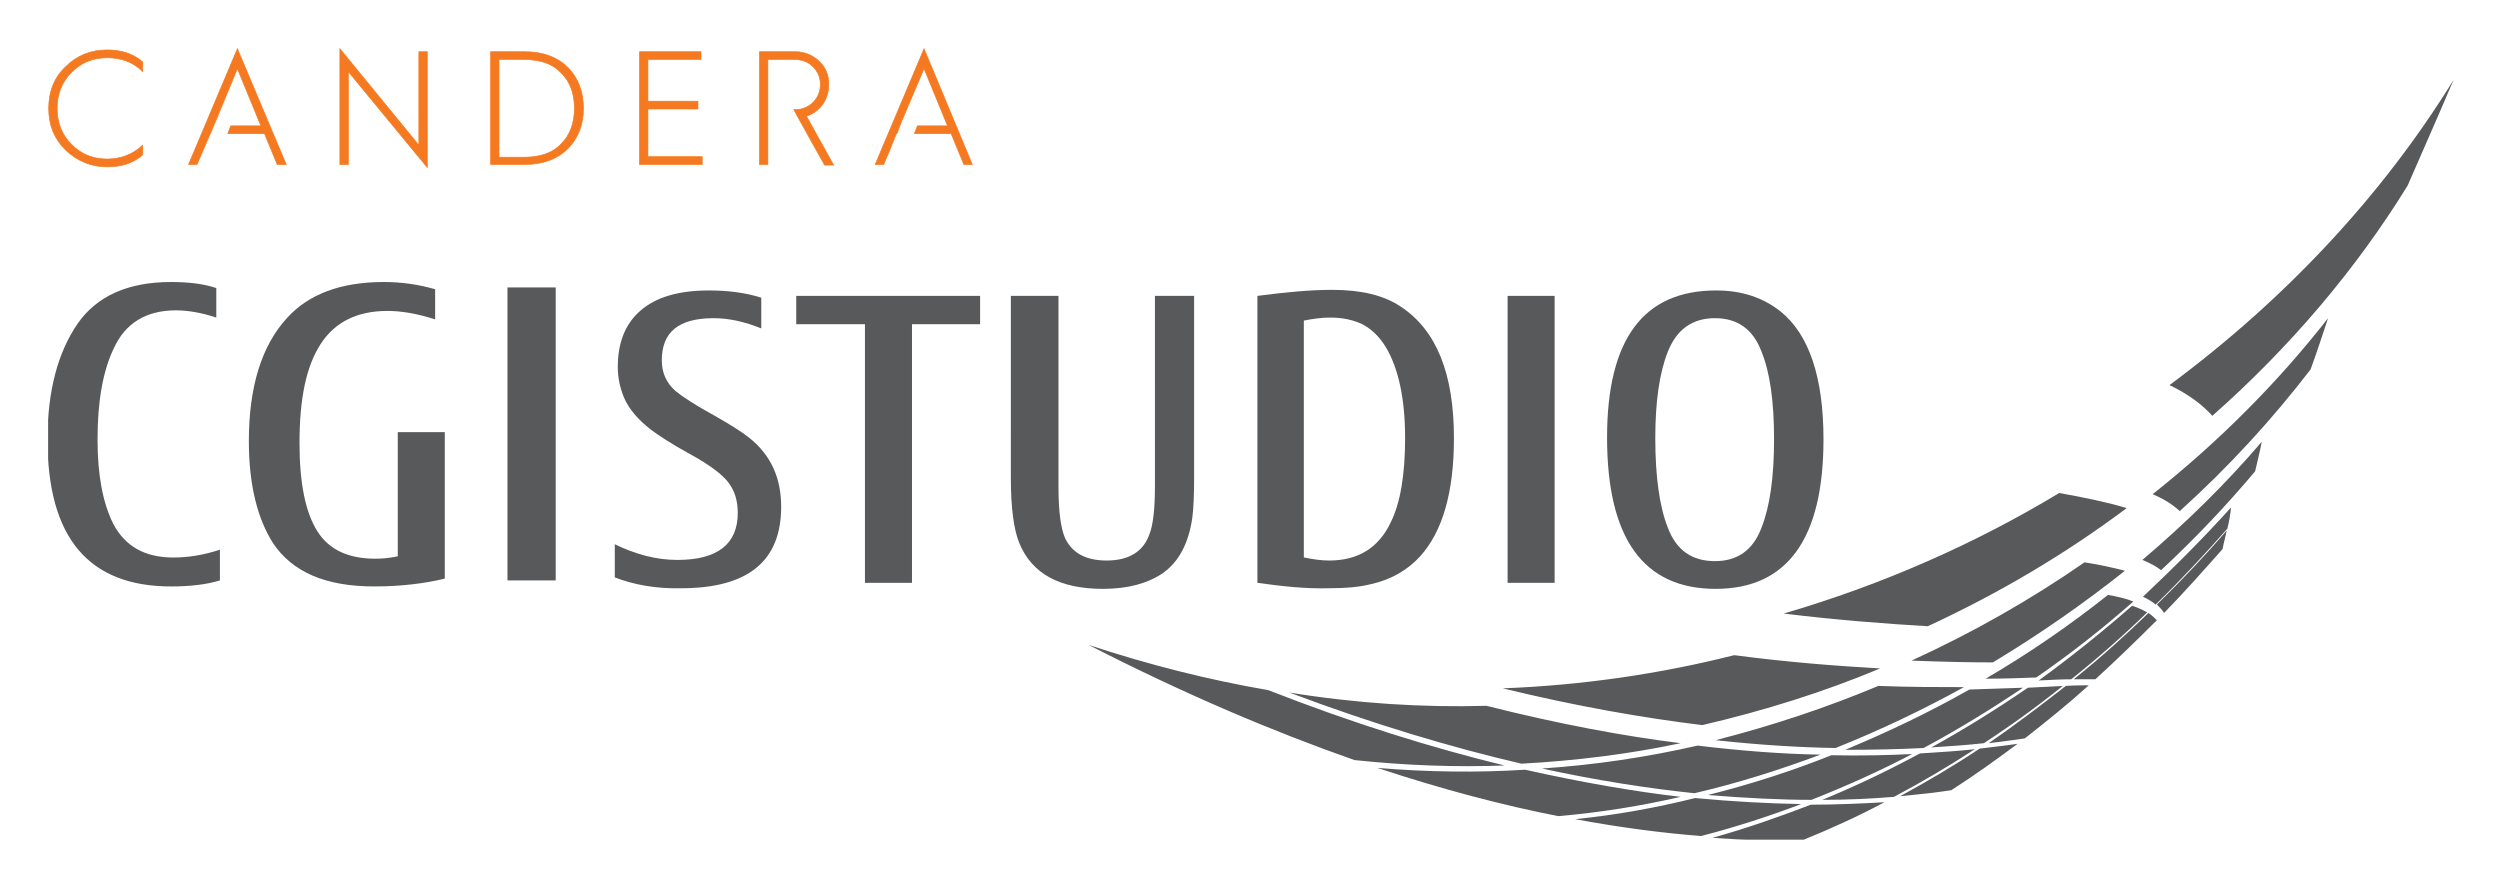 <svg xmlns="http://www.w3.org/2000/svg" role="img" xmlns:xlink="http://www.w3.org/1999/xlink" viewBox="-7.48 49.02 414.70 147.20"><title>Candera GmbH logo</title><style>svg {enable-background:new 0 0 400 245}</style><style>.st1,.st4{fill:#58595b}.st4{clip-path:url(#SVGID_8_)}.st7{fill:#f47920}.st8{fill:none;stroke:#f47920;stroke-width:.106}</style><defs><path id="SVGID_1_" d="M.5 56.6h399.1v131.7H.5z"/></defs><clipPath id="SVGID_2_"><use overflow="visible" xlink:href="#SVGID_1_"/></clipPath><path fill="#58595b" d="M29 140.2v5.1c-2.3.7-5 1-8.1 1-13.7 0-20.5-8.1-20.5-24.4 0-8 1.7-14.4 5-19.2 3.2-4.6 8.4-6.9 15.5-6.9 2.9 0 5.4.3 7.5 1v4.9c-2.4-.8-4.7-1.2-6.7-1.2-4.9 0-8.4 2.1-10.3 6.3-1.8 3.7-2.7 8.8-2.7 15.1 0 6 .9 10.6 2.6 14 2 3.8 5.3 5.6 10 5.6 2.4 0 5-.4 7.7-1.3m29.4-19.5h7.9V145c-3.3.8-7.2 1.3-11.7 1.3-8.1 0-13.6-2.4-16.8-7.2-2.6-4.1-4-9.7-4-16.9 0-9 2.1-15.8 6.3-20.4 3.6-4 9-6 16.1-6 2.9 0 5.7.4 8.5 1.2v5c-3.1-1-5.7-1.4-7.9-1.4-5 0-8.7 1.8-11.1 5.5-2.4 3.7-3.5 9.1-3.5 16.4 0 6.7 1 11.6 3 14.7 1.9 3 5.1 4.5 9.6 4.5 1.1 0 2.3-.1 3.7-.4v-20.6z" clip-path="url(#SVGID_2_)"/><path d="M76.7 96.7h8v48.6h-8z" class="st1"/><defs><path id="SVGID_3_" d="M.5 56.6h399.1v131.7H.5z"/></defs><clipPath id="SVGID_4_"><use overflow="visible" xlink:href="#SVGID_3_"/></clipPath><path fill="#58595b" d="M94.5 144.8v-5.5c3.5 1.7 6.9 2.6 10.4 2.6 6.6 0 10-2.6 10-7.8 0-2-.5-3.7-1.6-5.1-1-1.3-3.1-2.9-6.4-4.7-3.1-1.7-5.2-3.1-6.4-4-2.2-1.7-3.7-3.5-4.5-5.4-.6-1.5-1-3.1-1-5 0-4 1.2-7.1 3.7-9.3 2.6-2.3 6.4-3.4 11.4-3.4 3.3 0 6.2.4 8.7 1.2v5.1c-2.7-1.1-5.3-1.7-7.9-1.7-5.8 0-8.6 2.3-8.6 7 0 2.1.8 3.8 2.3 5.1 1.1.9 3.2 2.3 6.5 4.1 2.8 1.6 4.7 2.8 5.9 3.8 3.4 2.8 5.1 6.5 5.1 11.3 0 9-5.5 13.5-16.6 13.5-4.2.1-7.9-.6-11-1.8" clip-path="url(#SVGID_4_)"/><path d="M136 145.7v-42.9h-11.4v-4.7h30.5v4.7h-11.3v42.9z" class="st1"/><defs><path id="SVGID_5_" d="M.5 56.6h399.1v131.7H.5z"/></defs><clipPath id="SVGID_6_"><use overflow="visible" xlink:href="#SVGID_5_"/></clipPath><path fill="#58595b" d="M160.3 98.1h7.8v31.7c0 4.1.4 6.9 1.1 8.5 1.2 2.5 3.5 3.7 6.9 3.7 3.7 0 6.1-1.5 7.1-4.4.6-1.5.9-4.2.9-7.9V98.1h6.5v30.2c0 2.9-.1 5.1-.3 6.6-.6 4.2-2.2 7.3-4.9 9.2-2.5 1.7-5.8 2.6-9.9 2.6-7.2 0-11.8-2.5-13.9-7.6-.9-2.2-1.4-5.8-1.4-10.8V98.1zm48.6 43.4c1.4.3 2.8.5 4.1.5 4.8 0 8.2-2.1 10.2-6.3 1.6-3.2 2.4-7.9 2.4-14 0-6.5-1.1-11.6-3.2-15.1-1.1-1.8-2.4-3-3.9-3.8-1.5-.7-3.2-1.1-5.3-1.1-1.5 0-2.9.2-4.4.5v39.3zm-7.8 4.2V98.1c4.6-.6 8.7-1 12.4-1 4.8 0 8.6.9 11.4 2.8 5.9 3.9 8.8 11.1 8.8 21.8 0 9-1.9 15.5-5.6 19.6-2.1 2.3-4.9 3.9-8.1 4.6-1.9.5-4.3.7-7.1.7-3.7.1-7.6-.3-11.8-.9" clip-path="url(#SVGID_6_)"/><path d="M242.6 98.1h7.8v47.6h-7.8z" class="st1"/><defs><path id="SVGID_7_" d="M.5 56.6h399.1v131.7H.5z"/></defs><clipPath id="SVGID_8_"><use overflow="visible" xlink:href="#SVGID_7_"/></clipPath><path d="M277 101.8c-3.7 0-6.3 1.8-7.8 5.5-1.4 3.5-2.1 8.3-2.1 14.4 0 6.4.7 11.4 2.1 14.9 1.4 3.7 4 5.5 7.8 5.5 3.7 0 6.3-1.8 7.7-5.5 1.4-3.5 2.1-8.4 2.1-14.7 0-6.4-.7-11.2-2.1-14.6-1.4-3.7-4-5.5-7.7-5.5m.2-4.6c4.3 0 7.8 1.2 10.7 3.5 4.7 3.8 7.1 10.9 7.1 21.2 0 16.5-6 24.8-17.9 24.8-12 0-18-8.4-18-25.1 0-16.3 6-24.4 18.1-24.4m43.7 76c2.3-.3 4.4-.5 6.3-.8-3.5 2.6-7.1 5.2-11 7.7-2.6.4-5.4.7-8.5 1 4.6-2.5 9-5.1 13.2-7.9m-28 9.3c4.4 0 8.5-.2 12.2-.4-4.3 2.3-8.9 4.4-13.6 6.3-4.6.1-9.5 0-14.9-.4 5.7-1.6 11.1-3.5 16.3-5.5m42.3-19.7c1.4-.1 2.7-.1 3.8-.1-3.3 3-6.9 5.9-10.6 8.8-1.8.3-3.8.5-6 .8 4.5-3.1 8.7-6.3 12.8-9.5M311 174c3.3-.2 6.3-.4 9.1-.7-4.3 2.8-8.7 5.4-13.4 7.9-3.6.3-7.6.5-11.9.5 5.6-2.3 11-4.9 16.2-7.7m37.9-23.3c.6.4 1 .8 1.4 1.2-3.2 3.2-6.6 6.5-10.2 9.8h-3.6c4.5-3.6 8.6-7.3 12.4-11m-75.2 30.7c6.4.6 12.2.9 17.6 1-5.3 2-10.8 3.8-16.6 5.3-6.4-.5-13.4-1.4-20.9-2.8 6.9-.7 13.5-1.9 19.9-3.5m55.2-18.3c2.1-.1 4.1-.2 5.8-.3-4.1 3.3-8.5 6.5-13.1 9.5-2.6.3-5.6.5-8.7.7 5.6-3.1 10.9-6.4 16-9.9m33-26.1c-.2 1-.5 2-.7 3.1-3.1 3.5-6.3 7.1-9.7 10.6-.3-.5-.7-.9-1.2-1.4 4.1-4 8-8.1 11.6-12.3m-65.6 37.3c4.9.1 9.4 0 13.4-.2-5.3 2.8-10.9 5.3-16.7 7.6-5.2 0-10.9-.3-17.2-.8 7.2-1.8 14-4 20.5-6.6" class="st4"/><path d="M346.2 149.5c.9.3 1.8.7 2.5 1.1-3.9 3.8-8.1 7.5-12.6 11.1-1.6 0-3.4.1-5.4.2 5.5-4 10.7-8.2 15.5-12.4m-100.7 27.2c9.4 2.1 18 3.6 25.8 4.5-6.5 1.5-13.3 2.6-20.3 3.2-9.2-1.8-19.1-4.4-30-8 8.4.7 16.6.8 24.5.3m73.7-13.3c3.3-.1 6.3-.2 8.9-.3-5.2 3.5-10.7 6.9-16.5 10-3.9.2-8.2.3-13 .3 7.2-3 14.1-6.3 20.6-10m43.4-30.2c-.1 1.1-.3 2.3-.6 3.5-3.7 4.2-7.6 8.4-11.9 12.6-.6-.5-1.3-.9-2.1-1.3 5.2-4.9 10.1-9.8 14.6-14.8m-88.5 39.5c7.5.9 14.3 1.4 20.4 1.5-6.7 2.5-13.6 4.7-20.9 6.4-7.7-.8-16.1-2.1-25.3-4.1 8.9-.6 17.5-1.9 25.8-3.8m68.1-25c1.6.3 3 .6 4.2 1.1-5 4.4-10.3 8.6-16.1 12.6-2.5.1-5.3.2-8.4.2 7.2-4.2 14-8.9 20.3-13.9m-139.3 15.8c14.3 5.6 27.3 9.6 39.2 12.5-8.1.3-16.4 0-24.9-.9-13.4-4.7-28.1-10.9-44.1-19.1 10 3.3 19.9 5.8 29.8 7.5m101.2-.7c5.3.2 10 .2 14.2.2-6.7 3.7-13.8 7.1-21.3 10.1-6-.1-12.6-.5-19.9-1.3 9.4-2.4 18.4-5.4 27-9m-65 3.3c11.9 3 22.6 5 32.2 6.2-8.5 1.8-17.3 2.9-26.4 3.4-11.6-2.7-24.4-6.5-38.5-11.8 11.1 1.8 22 2.5 32.7 2.2m128.6-43.8c-.3 1.6-.7 3.2-1.1 4.9-4.7 5.6-9.9 11.1-15.6 16.4-.9-.7-1.9-1.2-3.1-1.7 7.3-6.2 13.9-12.7 19.8-19.6m-29.4 20c2.6.4 4.8.9 6.7 1.4-6.8 5.4-14.1 10.5-21.9 15.2-3.9 0-8.4-.1-13.5-.3 10.3-4.7 19.9-10.2 28.7-16.3m-58.1 15.4c9.1 1.2 17.2 1.8 24.2 2.2-9.3 3.9-19.2 7-29.5 9.4-9.8-1.2-20.8-3.1-33.1-6.1 13.2-.5 26.1-2.4 38.4-5.5m98.5-55.9c-.9 2.7-1.8 5.5-2.9 8.5-6.3 8.2-13.5 16.1-21.7 23.5-1.2-1.1-2.6-2-4.5-2.8 11.2-8.9 20.9-18.7 29.1-29.2m-44.6 29c4.5.8 8.2 1.6 11.2 2.5-10 7.5-21.1 14.1-33 19.6-6.8-.4-14.8-1-23.9-2.1 16.4-4.8 31.8-11.6 45.7-20m65.4-68.5c-2.4 5.7-5 11.5-7.6 17.5-8.5 13.8-19.4 26.7-32.4 38.2-1.7-1.9-4-3.6-7.1-5.1 19.3-14.3 35.4-31.6 47.1-50.6" class="st4"/><path fill="#f47920" d="M10.3 57.3c-2.7 0-5 .9-6.9 2.8C1.5 61.9.6 64.2.6 67c0 2.8.9 5 2.8 6.9 1.9 1.8 4.2 2.8 6.9 2.8 2.3 0 4.3-.6 5.9-2v-1.6c-1.6 1.5-3.6 2.3-5.9 2.3-2.4 0-4.3-.8-5.9-2.4C2.8 71.4 2 69.4 2 67s.8-4.4 2.4-6c1.6-1.6 3.5-2.4 5.9-2.4 2.3 0 4.3.7 5.9 2.3v-1.6c-1.6-1.4-3.6-2-5.9-2" clip-path="url(#SVGID_8_)"/><path fill="none" stroke="#f47920" stroke-width=".106" d="M10.3 57.3c-2.7 0-5 .9-6.9 2.8C1.5 61.9.6 64.2.6 67c0 2.8.9 5 2.8 6.9 1.9 1.8 4.2 2.8 6.9 2.8 2.3 0 4.3-.6 5.9-2v-1.6c-1.6 1.5-3.6 2.3-5.9 2.3-2.4 0-4.3-.8-5.9-2.4C2.8 71.4 2 69.4 2 67s.8-4.4 2.4-6c1.6-1.6 3.5-2.4 5.9-2.4 2.3 0 4.3.7 5.9 2.3v-1.6c-1.6-1.4-3.6-2-5.9-2z" clip-path="url(#SVGID_8_)"/><path d="M48.9 76.3h1.4V60.9l13.1 15.9V57.6H62v15.5l-13.1-16z" class="st7"/><path d="M50.3 76.3V60.9l13.1 15.9V57.6H62v15.5l-13.1-16v19.2z" class="st8"/><g><defs><path id="SVGID_9_" d="M.5 56.6h399.1v131.7H.5z"/></defs><clipPath id="SVGID_10_"><use overflow="visible" xlink:href="#SVGID_9_"/></clipPath><path fill="#f47920" d="M87.8 67c0 2.4-.7 4.4-2.2 5.9-1.4 1.5-3.5 2.2-6.1 2.2h-4.2V58.9h4.2c2.7 0 4.7.7 6.1 2.2 1.5 1.5 2.2 3.4 2.2 5.9m1.5 0c0-2.8-.9-5.1-2.6-6.8-1.7-1.7-4.1-2.6-7.1-2.6h-5.7v18.7h5.7c3 0 5.3-.9 7-2.5 1.8-1.8 2.7-4 2.7-6.8" clip-path="url(#SVGID_10_)"/><path fill="none" stroke="#f47920" stroke-width=".106" d="M87.8 67c0 2.4-.7 4.4-2.2 5.9-1.4 1.5-3.5 2.2-6.1 2.2h-4.2V58.9h4.2c2.7 0 4.7.7 6.1 2.2 1.5 1.5 2.2 3.4 2.2 5.9zm1.5 0c0-2.8-.9-5.1-2.6-6.8-1.7-1.7-4.1-2.6-7.1-2.6h-5.7v18.7h5.7c3 0 5.3-.9 7-2.5 1.8-1.8 2.7-4 2.7-6.8z" clip-path="url(#SVGID_10_)"/></g><path d="M98.6 57.6v18.7H109V75h-9v-7.9h8.3v-1.3H100v-6.9h8.8v-1.3z" class="st7"/><path d="M109 76.3V75h-9v-7.9h8.3v-1.3H100v-6.9h8.8v-1.3H98.6v18.7z" class="st8"/><g><defs><path id="SVGID_11_" d="M.5 56.6h399.1v131.7H.5z"/></defs><clipPath id="SVGID_12_"><use overflow="visible" xlink:href="#SVGID_11_"/></clipPath><path fill="#f47920" d="M130 63c0-1.5-.5-2.8-1.6-3.8-1-1-2.4-1.6-3.9-1.6h-6v18.7h1.4V58.9h4.5c1.2 0 2.2.4 3 1.2.8.8 1.2 1.8 1.2 2.9 0 1.2-.4 2.2-1.2 3-.8.8-1.8 1.2-3 1.2h-.2l.7 1.3 4.4 7.9h1.5l-4.5-8.1c2.3-.8 3.7-2.8 3.7-5.3" clip-path="url(#SVGID_12_)"/><path fill="none" stroke="#f47920" stroke-width=".106" d="M130 63c0-1.5-.5-2.8-1.6-3.8-1-1-2.4-1.6-3.9-1.6h-6v18.7h1.4v-7.8h0v-1.3h0v-8.3h4.5c1.2 0 2.2.4 3 1.2.8.8 1.2 1.8 1.2 2.9 0 1.2-.4 2.2-1.2 3-.8.8-1.8 1.2-3 1.2h-.2l.7 1.3h0l4.4 7.9h1.5l-4.5-8.1c2.3-.8 3.7-2.8 3.7-5.3z" clip-path="url(#SVGID_12_)"/></g><path d="M137.7 76.3h1.4l.9-2.1 1.2-3h.1l.8-2.1 3.7-8.7 3.9 9.5h-5l-.5 1.3h6.1l2.1 5.1h1.4l-8-19.2z" class="st7"/><path d="M153.8 76.3l-8-19.2-8.1 19.2h1.4l.9-2.1 1.2-3h.1l.8-2.1 3.7-8.7 3.9 9.5h-5l-.5 1.3h6.1l2.1 5.1z" class="st8"/><path d="M23.8 76.3h1.4l.9-2.1 1.3-3 .9-2.1 3.6-8.7 3.9 9.5h-5l-.5 1.3h6.1l2.1 5.1H40l-8.1-19.2z" class="st7"/><path d="M40 76.3l-8.1-19.2-8.1 19.2h1.4l.9-2.1 1.3-3 .9-2.1 3.6-8.7 3.9 9.5h-5l-.5 1.3h6.1l2.1 5.1z" class="st8"/></svg>